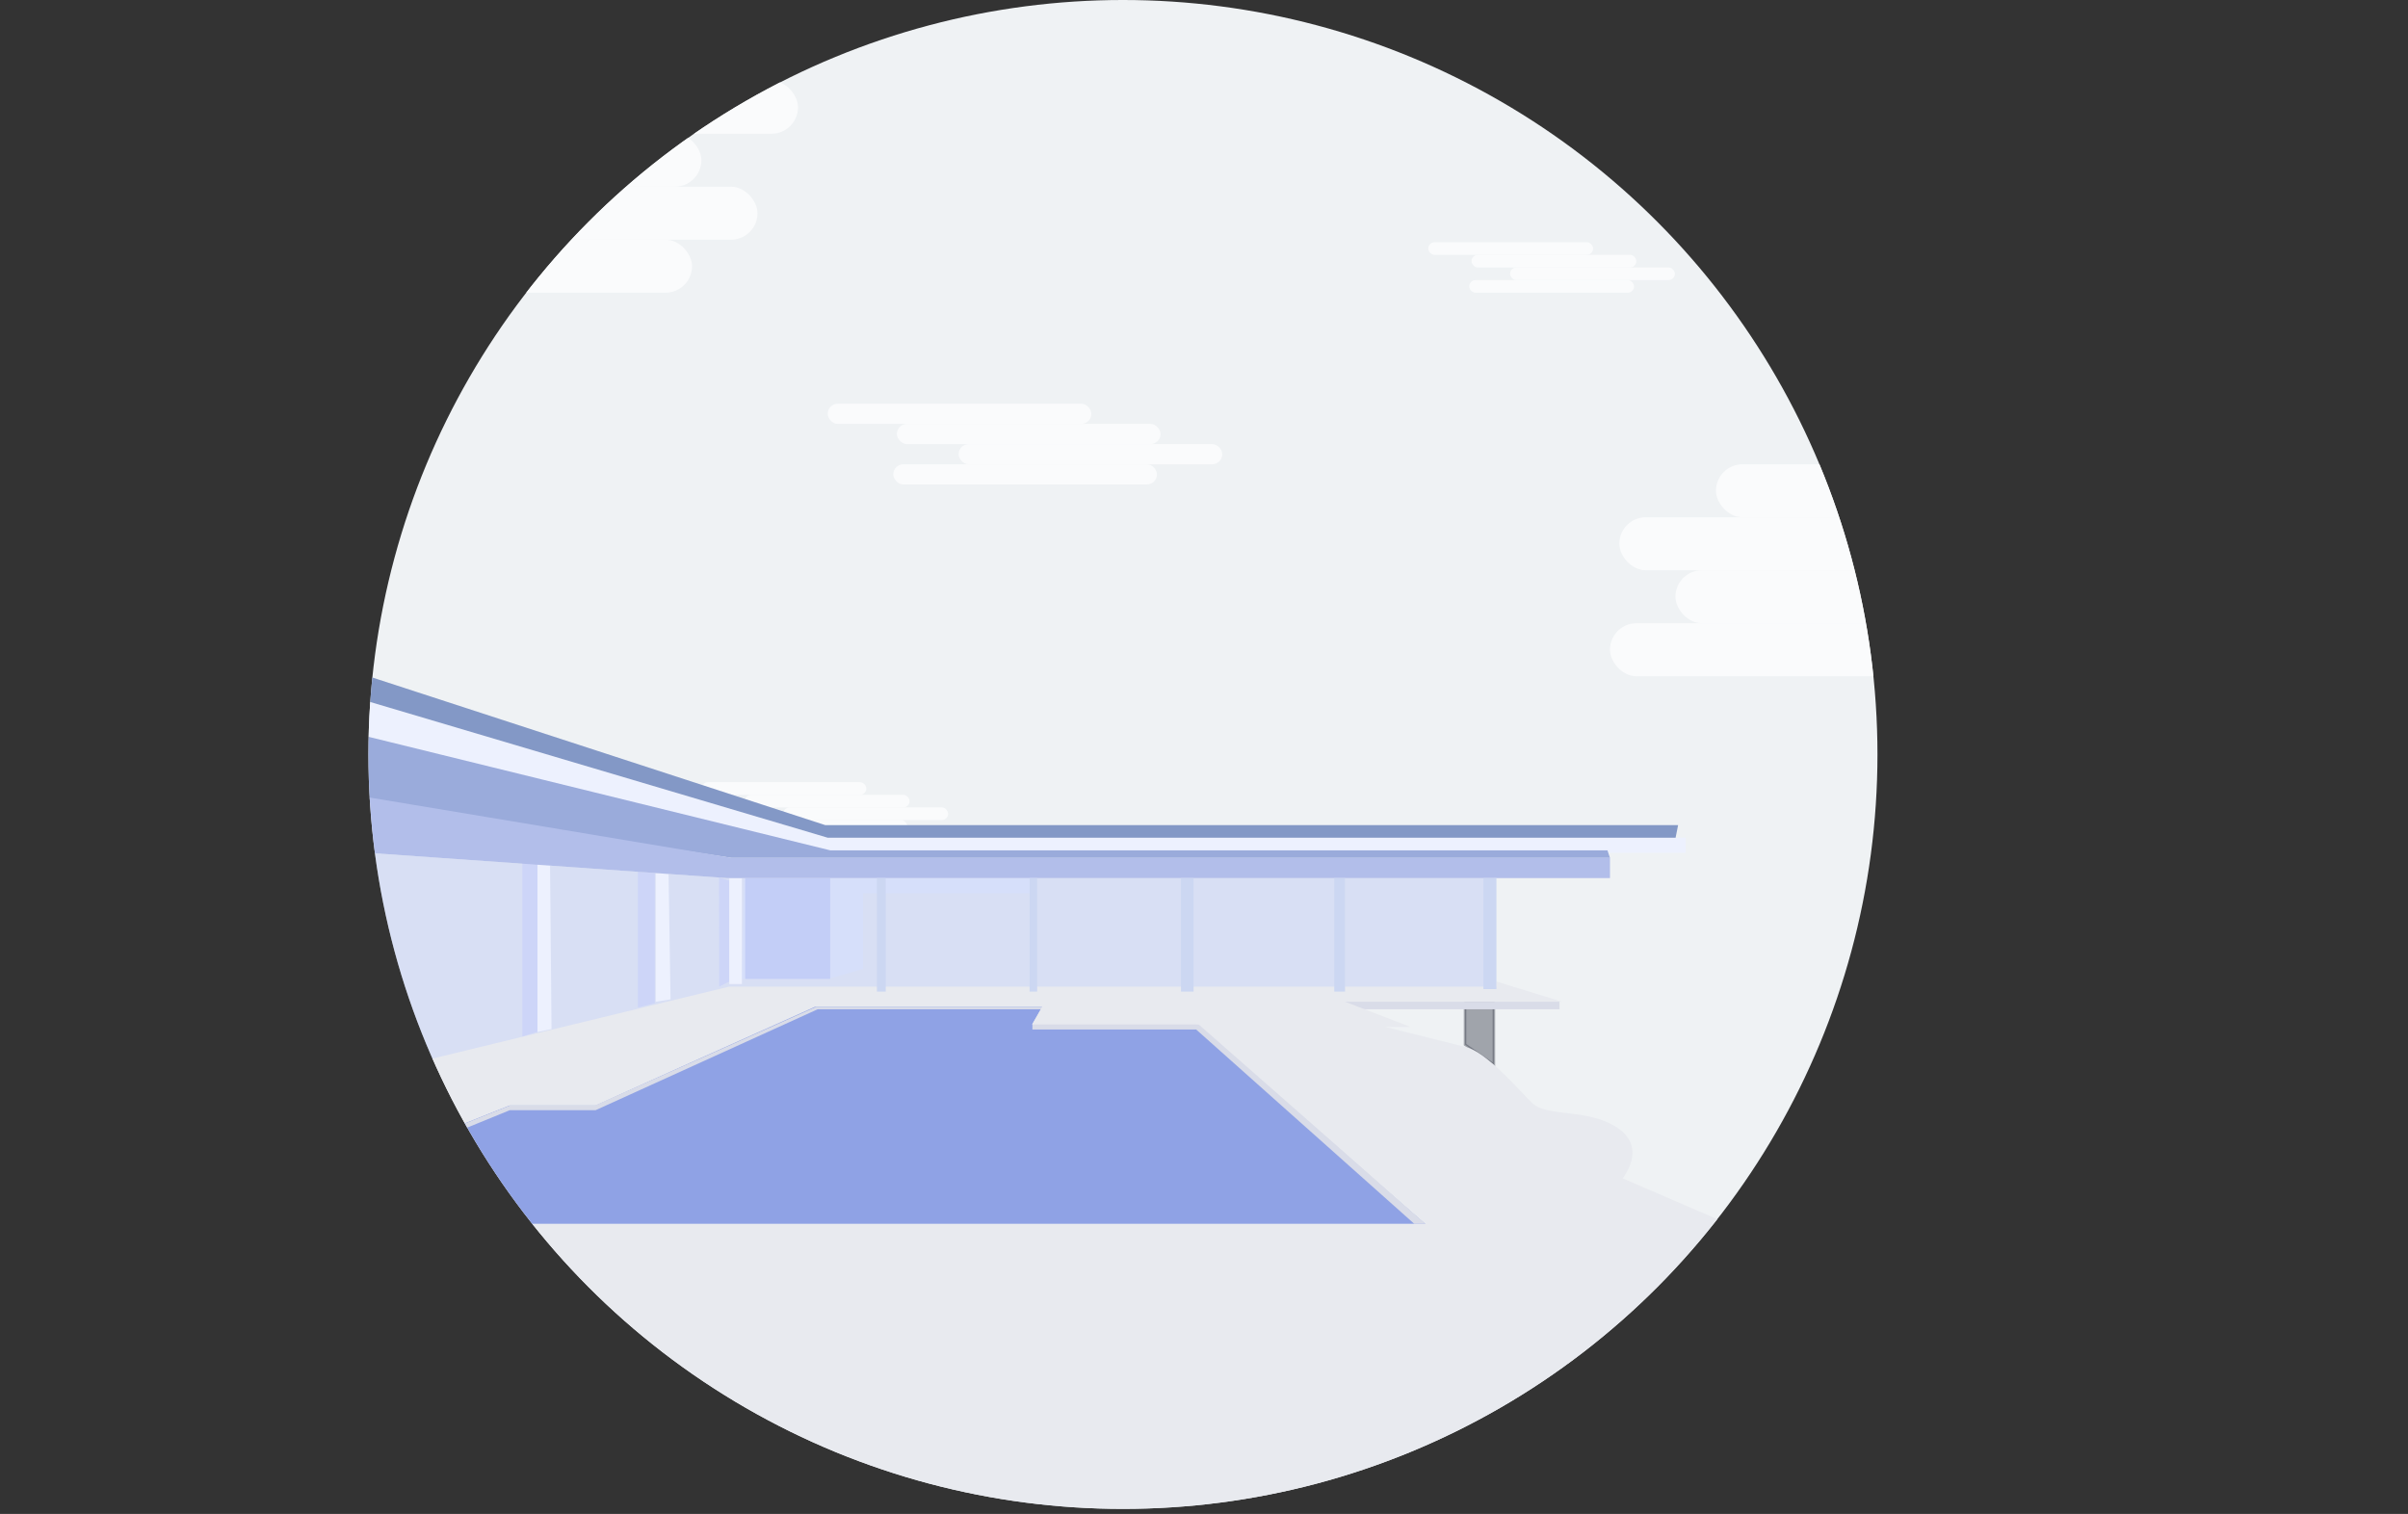 <svg xmlns="http://www.w3.org/2000/svg" xmlns:xlink="http://www.w3.org/1999/xlink" viewBox="0 0 477.12 300"><rect x="0" y="0" width="477.12" height="300" fill="#333333" stroke="none"/><defs><style>.cls-1{fill:none;}.cls-2{clip-path:url(#clip-path);}.cls-3{fill:#eff2f4;}.cls-4{fill:#fafbfc;}.cls-5{fill:#454956;stroke:#454956;stroke-miterlimit:10;stroke-width:0.5px;opacity:0.46;}.cls-6{fill:#edf1fe;}.cls-7{fill:#cdd5f8;}.cls-8{fill:#b5c4f4;opacity:0.41;}.cls-9{fill:#8fa2e5;}.cls-10{fill:#d9dce8;}.cls-11{fill:#9aabdb;}.cls-12{fill:#8398c6;}.cls-13{fill:#e8eaef;}.cls-14{fill:#b2beea;}.cls-15{fill:#ccd7f2;}</style><clipPath id="clip-path"><circle class="cls-1" cx="222.5" cy="149.5" r="149.5"/></clipPath></defs><title>stahl-house-empty-state</title><g id="Layer_2" data-name="Layer 2"><g id="Layer_1-2" data-name="Layer 1"><g class="cls-2"><rect class="cls-3" x="73" width="300" height="300"/><rect class="cls-4" x="147.12" y="162.5" width="32.65" height="2.5" rx="1.25" ry="1.25"/><rect class="cls-4" x="155.21" y="160" width="32.65" height="2.5" rx="1.25" ry="1.25"/><rect class="cls-4" x="139" y="155" width="32.65" height="2.5" rx="1.25" ry="1.25"/><rect class="cls-4" x="147.57" y="157.5" width="32.65" height="2.5" rx="1.25" ry="1.25"/><rect class="cls-4" x="291.12" y="55.5" width="32.65" height="2.5" rx="1.25" ry="1.25"/><rect class="cls-4" x="299.21" y="53" width="32.65" height="2.5" rx="1.25" ry="1.25"/><rect class="cls-4" x="283" y="48" width="32.65" height="2.5" rx="1.25" ry="1.25"/><rect class="cls-4" x="291.57" y="50.5" width="32.65" height="2.5" rx="1.25" ry="1.25"/><polygon class="cls-5" points="290.28 198.5 290.28 207 296 211 296 198.5 290.28 198.5"/><polygon class="cls-6" points="148 194 164 194 171 192 171 177 205.5 177 205 174 147.43 174 147 194 148 194"/><polyline class="cls-7" points="164.5 195 164.5 174 147.66 174 147.66 193.98 164.5 193.98"/><polygon class="cls-8" points="73 213 144 196 296 196 296 174 144 174 73 169 73 213"/><polygon class="cls-9" points="73 230 101 219 118 219 162 199 207 199 205 203 237 203 283 243 73 243 73 230"/><polygon class="cls-10" points="268.28 200 309 200 309 198.5 266 198.5 268.28 200"/><polygon class="cls-6" points="73 139 164 166 334 166 334 169 164 169 73 146 73 139"/><polygon class="cls-10" points="73 231.44 101 220 118 220 162 200 206.24 200 204.56 202.93 204.56 204 237 204 280.21 242.5 282.43 242.5 238 203 206.49 199.52 161.68 199.52 118 219 101.17 219 73 230.3 73 231.44"/><polygon class="cls-11" points="73 146 164.5 168.5 318.5 168.5 319 170 145 170 73 159 73 146"/><polygon class="cls-12" points="73 134 163.5 163.5 332.5 163.5 332 166 164 166 73 139 73 134"/><polygon class="cls-7" points="103.5 170.15 103.5 205.38 106.5 204.47 106.5 170 103.5 170.15"/><polygon class="cls-6" points="108.98 171.03 106.5 171 106.5 204.5 109.28 203.92 108.98 171.03"/><path class="cls-13" d="M73,212.85l-.5,17.65L101,219h17l43.5-19.5h45l-2,3.5h33l45,39.5H72.5v57h300v-44l-51-22s5-6-1-10-14-2-17-5-9-10-13-11l-16-4h5l-13-5h43l-13-4v1h-152Z"/><polygon class="cls-7" points="126.39 172.76 126.39 199.65 129.73 198.82 129.73 173 126.39 172.76"/><polygon class="cls-6" points="132.47 173.19 129.92 173.01 129.92 198.5 132.86 198.03 132.47 173.19"/><polygon class="cls-7" points="144.5 194.5 144.5 174.5 142.47 173.89 142.5 195.5 144.5 194.5"/><rect class="cls-6" x="144.5" y="174" width="2.5" height="21"/><polygon class="cls-14" points="73 158 145 170 319 170 319 174 144 174 73 169 73 158"/><rect class="cls-15" x="234" y="174" width="2.5" height="22.5"/><rect class="cls-15" x="264.37" y="174" width="2.13" height="22.5"/><rect class="cls-15" x="293.92" y="174" width="2.58" height="22"/><rect class="cls-15" x="173.75" y="174" width="1.75" height="22.5"/><rect class="cls-15" x="204" y="174" width="1.5" height="22.5"/><rect class="cls-4" y="47.5" width="137.12" height="10.5" rx="5.25" ry="5.25"/><rect class="cls-4" x="12.97" y="37" width="137.12" height="10.5" rx="5.25" ry="5.25"/><rect class="cls-4" x="21" y="16" width="137.12" height="10.5" rx="5.25" ry="5.25"/><rect class="cls-4" x="1.85" y="26.5" width="137.12" height="10.5" rx="5.25" ry="5.25"/><rect class="cls-4" x="319" y="123.5" width="137.12" height="10.5" rx="5.25" ry="5.25"/><rect class="cls-4" x="331.97" y="113" width="137.12" height="10.5" rx="5.25" ry="5.25"/><rect class="cls-4" x="340" y="92" width="137.12" height="10.5" rx="5.25" ry="5.25"/><rect class="cls-4" x="320.85" y="102.5" width="137.12" height="10.5" rx="5.25" ry="5.25"/><rect class="cls-4" x="177" y="92" width="52.24" height="4" rx="2" ry="2"/><rect class="cls-4" x="189.94" y="88" width="52.24" height="4" rx="2" ry="2"/><rect class="cls-4" x="164" y="80" width="52.24" height="4" rx="2" ry="2"/><rect class="cls-4" x="177.71" y="84" width="52.24" height="4" rx="2" ry="2"/></g></g></g></svg>